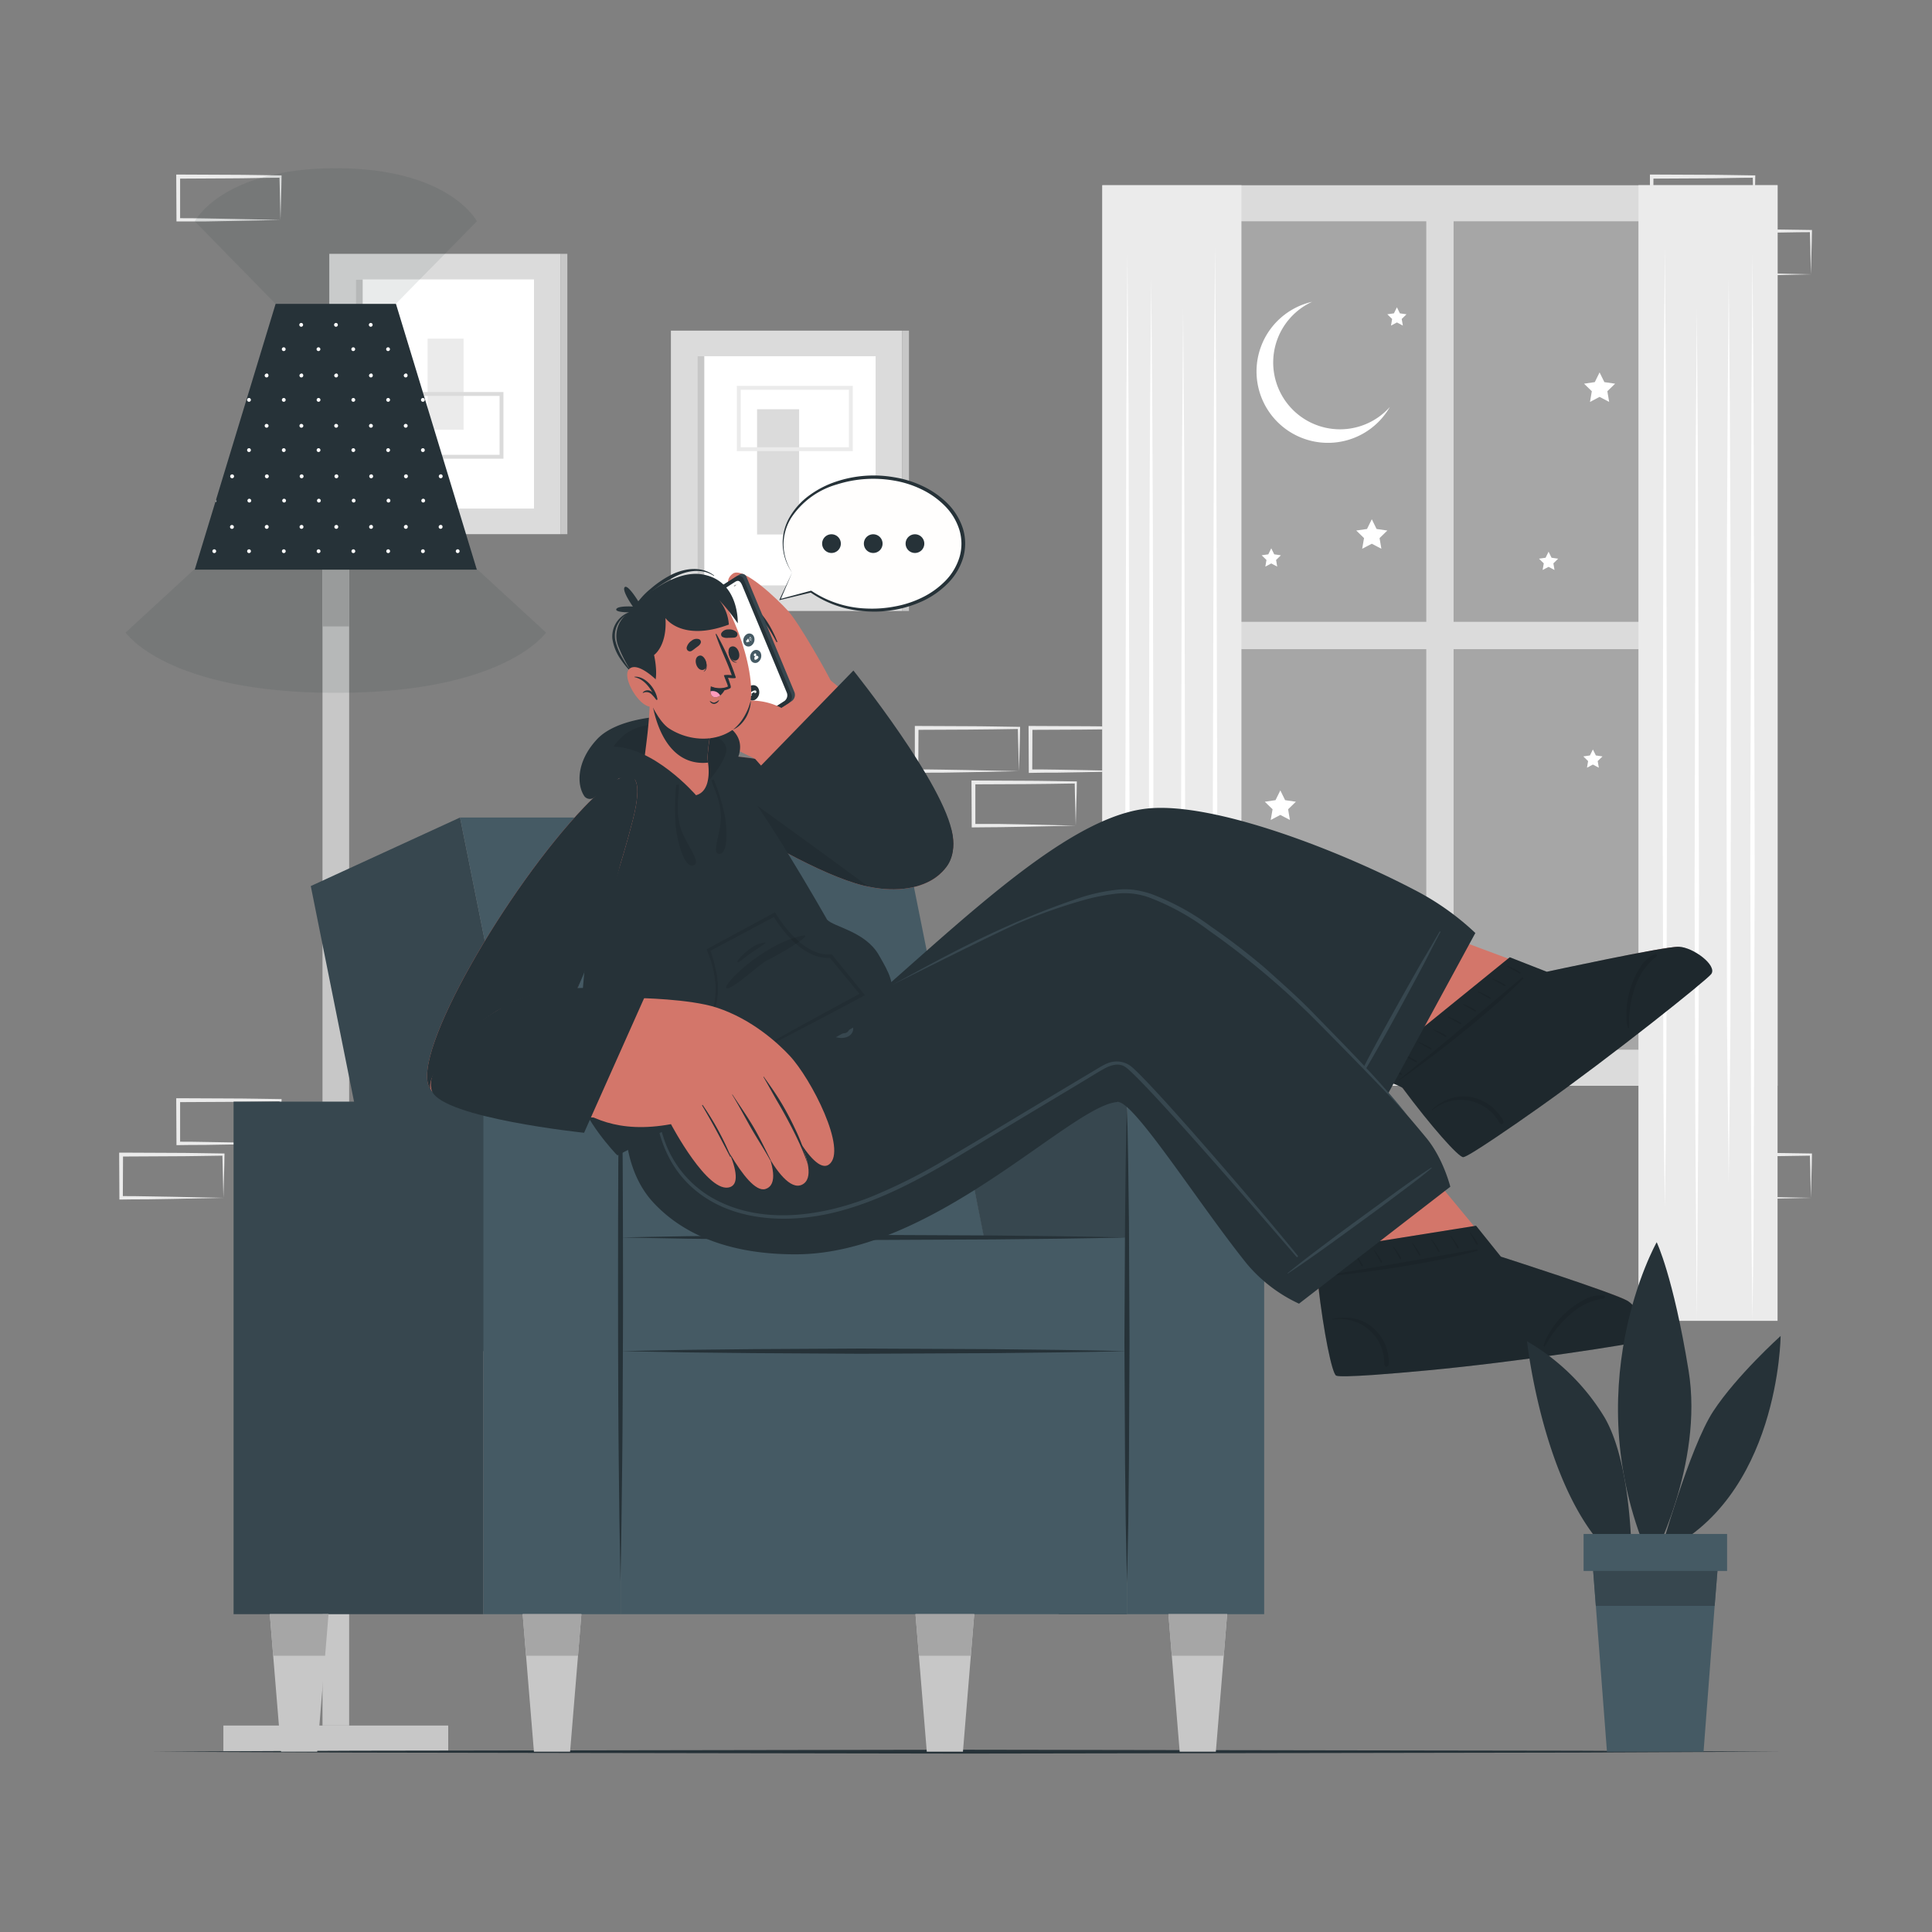 <svg xmlns="http://www.w3.org/2000/svg" viewBox="0 0 500 500"><rect x="0" y="0" width="500" height="500" fill="#808080" stroke="none"/><g id="freepik--background-complete--inject-184"><path d="M72.59,295.92l-13.12.28-6.66.11c-2.23,0-4.47,0-6.7.05h-.44v-.45l-.06-11.19v-.5h.5l13.24.06c4.42,0,8.83.11,13.24.16h.28v.27c0,1.9-.09,3.78-.13,5.65Zm0,0-.14-5.66c0-1.86-.11-3.7-.13-5.53l.27.27c-4.41.05-8.82.16-13.24.16l-13.24.07.5-.5,0,11.19-.45-.45c2.18,0,4.36,0,6.55.06l6.58.11Z" style="fill:#ebebeb"></path><path d="M57.82,310l-13.12.28-6.66.11c-2.23,0-4.47,0-6.7.05H30.9V310l-.06-11.19v-.51h.5l13.24.06c4.41,0,8.83.11,13.24.16h.28v.27c0,1.9-.08,3.78-.13,5.65Zm0,0-.14-5.66c0-1.86-.11-3.7-.13-5.53l.27.27c-4.41.05-8.83.16-13.24.16l-13.24.07.5-.5L31.79,310l-.45-.45c2.18,0,4.36,0,6.55.06l6.58.11Z" style="fill:#ebebeb"></path><path d="M293.17,199.57l-13.12.28-6.66.11c-2.23,0-4.47,0-6.7.06h-.44v-.45l-.06-11.19v-.5h.5l13.24.06c4.42,0,8.83.12,13.24.17h.28v.27c0,1.9-.09,3.79-.14,5.66Zm0,0-.14-5.65c0-1.87-.11-3.71-.13-5.54l.27.27c-4.41.06-8.82.16-13.24.17l-13.24.06.5-.5-.05,11.19-.45-.44c2.18,0,4.36,0,6.55.05l6.58.11Z" style="fill:#ebebeb"></path><path d="M278.4,213.68l-13.12.28-6.66.11c-2.23.05-4.47,0-6.7.06h-.44v-.45l-.06-11.19V202h.5l13.24.06c4.41,0,8.83.12,13.24.17h.28v.27c0,1.9-.08,3.79-.13,5.65Zm0,0-.14-5.65c-.05-1.87-.11-3.71-.13-5.54l.27.27c-4.41.06-8.83.16-13.24.17l-13.24.06.5-.5,0,11.19-.45-.44c2.18,0,4.36,0,6.55,0l6.58.11Z" style="fill:#ebebeb"></path><path d="M263.69,199.57l-13.13.28-6.66.11c-2.22,0-4.46,0-6.69.06h-.45v-.45l0-11.19v-.5h.5l13.24.06c4.41,0,8.82.12,13.24.17H264v.27c0,1.9-.09,3.79-.13,5.66Zm0,0-.14-5.65c-.05-1.87-.12-3.71-.14-5.54l.28.27c-4.42.06-8.83.16-13.24.17l-13.24.06.5-.5-.06,11.19-.44-.44c2.18,0,4.35,0,6.54.05l6.58.11Z" style="fill:#ebebeb"></path><path d="M468.66,310l-13.13.28-6.66.11c-2.22,0-4.46,0-6.69.05h-.45V310l-.05-11.19v-.51h.5l13.24.06c4.41,0,8.83.11,13.24.16h.27v.27c0,1.9-.08,3.78-.13,5.65Zm0,0-.14-5.66c0-1.86-.12-3.7-.13-5.53l.27.27c-4.41.05-8.83.16-13.24.16l-13.24.07.5-.5L442.62,310l-.44-.45c2.18,0,4.36,0,6.54.06l6.58.11Z" style="fill:#ebebeb"></path><path d="M453.89,56.92l-13.13.27-6.66.12c-2.22,0-4.46,0-6.69,0H427v-.44l0-11.19v-.51h.51l13.24.06c4.41,0,8.82.11,13.24.16h.27v.27c0,1.89-.09,3.78-.13,5.65Zm0,0-.14-5.66c-.05-1.86-.12-3.7-.14-5.53l.28.27c-4.42,0-8.83.16-13.24.16l-13.24.07.5-.5-.06,11.19-.44-.45c2.18,0,4.35,0,6.54.05l6.58.12Z" style="fill:#ebebeb"></path><path d="M468.66,71l-13.13.27-6.66.12c-2.22,0-4.46,0-6.69,0h-.45V71l-.05-11.19v-.51h.5l13.24.06c4.41,0,8.83.11,13.24.16h.27v.27c0,1.89-.08,3.78-.13,5.65Zm0,0-.14-5.66c0-1.86-.12-3.7-.13-5.53l.27.27c-4.41,0-8.83.16-13.24.16l-13.24.06.5-.49L442.62,71l-.44-.45c2.18,0,4.36,0,6.54,0l6.58.12Z" style="fill:#ebebeb"></path><path d="M72.59,56.92l-13.12.27-6.66.12c-2.23,0-4.47,0-6.7,0h-.44v-.44l-.06-11.19v-.51h.5l13.24.06c4.42,0,8.83.11,13.24.16h.28v.27c0,1.89-.09,3.78-.13,5.65Zm0,0-.14-5.66c0-1.86-.11-3.7-.13-5.53l.27.27c-4.41,0-8.82.16-13.24.16l-13.24.07.5-.5,0,11.19-.45-.45c2.18,0,4.36,0,6.55.05l6.58.12Z" style="fill:#ebebeb"></path><rect x="173.63" y="85.57" width="59.81" height="72.55" style="fill:#dbdbdb"></rect><rect x="180.47" y="92.19" width="46.14" height="59.31" style="fill:#fff"></rect><rect x="180.47" y="92.19" width="1.8" height="59.31" style="fill:#c7c7c7"></rect><rect x="233.44" y="85.57" width="1.8" height="72.55" style="fill:#c7c7c7"></rect><rect x="195.93" y="105.91" width="10.88" height="32.41" style="fill:#dbdbdb"></rect><path d="M220.7,116.75h-30V99.87h30Zm-29-1h28V100.87h-28Z" style="fill:#ebebeb"></path><rect x="85.22" y="65.69" width="59.81" height="72.55" style="fill:#dbdbdb"></rect><rect x="92.06" y="72.31" width="46.14" height="59.31" style="fill:#fff"></rect><rect x="92.06" y="72.31" width="1.8" height="59.31" style="fill:#c7c7c7"></rect><rect x="145.03" y="65.69" width="1.8" height="72.55" style="fill:#c7c7c7"></rect><rect x="110.66" y="87.64" width="9.32" height="23.57" style="fill:#ebebeb"></rect><path d="M130.29,118.71h-26V101.46h26Zm-25-1h24V102.46h-24Z" style="fill:#dbdbdb"></path><rect x="285.28" y="47.94" width="174.76" height="233.06" style="fill:#dbdbdb"></rect><rect x="293.56" y="57.27" width="75.56" height="103.66" style="fill:#a6a6a6"></rect><rect x="376.19" y="57.27" width="75.56" height="103.66" style="fill:#a6a6a6"></rect><rect x="293.56" y="168" width="75.56" height="103.66" style="fill:#a6a6a6"></rect><rect x="376.19" y="168" width="75.56" height="103.66" style="fill:#a6a6a6"></rect><polygon points="413.97 96.38 415.21 98.89 417.99 99.3 415.98 101.25 416.45 104.02 413.97 102.71 411.49 104.02 411.96 101.25 409.95 99.3 412.73 98.89 413.97 96.38" style="fill:#fff"></polygon><polygon points="355.02 134.38 356.26 136.9 359.04 137.3 357.03 139.26 357.5 142.02 355.02 140.72 352.53 142.02 353.01 139.26 351 137.3 353.78 136.9 355.02 134.38" style="fill:#fff"></polygon><polygon points="331.35 204.56 332.59 207.08 335.37 207.49 333.36 209.44 333.83 212.21 331.35 210.9 328.86 212.21 329.34 209.44 327.33 207.49 330.1 207.08 331.35 204.56" style="fill:#fff"></polygon><polygon points="400.77 142.78 401.54 144.34 403.25 144.59 402.01 145.8 402.31 147.51 400.77 146.7 399.23 147.51 399.53 145.8 398.29 144.59 400 144.34 400.77 142.78" style="fill:#fff"></polygon><polygon points="329 141.9 329.77 143.46 331.49 143.71 330.25 144.92 330.54 146.63 329 145.82 327.47 146.63 327.76 144.92 326.52 143.71 328.24 143.46 329 141.9" style="fill:#fff"></polygon><polygon points="388.26 258.68 389.03 260.24 390.75 260.49 389.51 261.7 389.8 263.4 388.26 262.6 386.73 263.4 387.02 261.7 385.78 260.49 387.5 260.24 388.26 258.68" style="fill:#fff"></polygon><polygon points="412.24 193.96 413.01 195.51 414.73 195.76 413.48 196.97 413.78 198.68 412.24 197.87 410.71 198.68 411 196.97 409.76 195.76 411.47 195.51 412.24 193.96" style="fill:#fff"></polygon><polygon points="361.52 79.53 362.29 81.09 364 81.34 362.76 82.55 363.06 84.26 361.52 83.45 359.99 84.26 360.28 82.55 359.04 81.34 360.75 81.09 361.52 79.53" style="fill:#fff"></polygon><path d="M359.7,105.32a18.48,18.48,0,1,1-20.14-27.21,17.29,17.29,0,1,0,20.14,27.21Z" style="fill:#fff"></path><rect x="285.28" y="47.94" width="36" height="293.9" style="fill:#ebebeb"></rect><polygon points="314.45 63.79 314.73 99.84 314.83 135.89 315.02 207.99 314.83 280.09 314.74 292.43 314.45 312.67 314.18 292.43 314.07 280.09 313.88 207.99 314.08 135.89 314.18 99.84 314.45 63.79" style="fill:#fff"></polygon><polygon points="297.93 72.15 298.2 104.34 298.36 136.53 298.5 200.91 298.36 265.29 298.2 281.67 297.93 305.95 297.64 281.67 297.49 265.29 297.35 200.91 297.49 136.53 297.65 104.34 297.93 72.15" style="fill:#fff"></polygon><polygon points="306.19 79.75 306.47 117.44 306.57 155.13 306.76 230.52 306.57 290.09 306.47 304.07 306.19 341.76 305.91 304.07 305.81 290.09 305.62 230.52 305.81 155.13 305.91 117.44 306.19 79.75" style="fill:#fff"></polygon><polygon points="291.78 65.69 292.06 105.14 292.16 144.59 292.35 223.49 292.16 286.58 292.06 318.12 291.78 341.76 291.5 318.12 291.4 286.58 291.21 223.49 291.4 144.59 291.5 105.14 291.78 65.69" style="fill:#fff"></polygon><rect x="424.04" y="47.94" width="36" height="293.9" transform="translate(884.07 389.77) rotate(180)" style="fill:#ebebeb"></rect><polygon points="430.86 63.79 431.14 99.84 431.24 135.89 431.43 207.99 431.24 280.09 431.14 292.43 430.86 312.67 430.58 292.43 430.48 280.09 430.29 207.99 430.48 135.89 430.58 99.84 430.86 63.79" style="fill:#fff"></polygon><polygon points="447.39 72.15 447.67 104.34 447.83 136.53 447.96 200.91 447.83 265.29 447.67 281.67 447.39 305.95 447.11 281.67 446.95 265.29 446.82 200.91 446.95 136.53 447.12 104.34 447.39 72.15" style="fill:#fff"></polygon><polygon points="439.13 79.75 439.4 117.44 439.51 155.13 439.7 230.52 439.51 290.09 439.41 304.07 439.13 341.76 438.85 304.07 438.75 290.09 438.56 230.52 438.75 155.13 438.85 117.44 439.13 79.75" style="fill:#fff"></polygon><polygon points="453.54 65.69 453.82 105.14 453.92 144.59 454.11 223.49 453.92 286.58 453.82 318.12 453.54 341.76 453.26 318.12 453.16 286.58 452.97 223.49 453.16 144.59 453.26 105.14 453.54 65.69" style="fill:#fff"></polygon></g><g id="freepik--Lamp--inject-184"><rect x="57.81" y="446.57" width="58.19" height="6.61" style="fill:#c7c7c7"></rect><rect x="83.46" y="127.19" width="6.9" height="319.38" style="fill:#c7c7c7"></rect><rect x="83.46" y="127.19" width="6.9" height="34.93" style="fill:#a6a6a6"></rect><polygon points="123.4 147.42 50.4 147.42 55.71 129.99 55.9 129.37 71.33 78.64 102.47 78.64 117.92 129.38 117.92 129.39 118.09 129.97 123.4 147.42" style="fill:#263238"></polygon><path d="M73.92,90.37a.49.49,0,1,1-.49-.49A.49.49,0,0,1,73.92,90.37Zm8.5-.49a.49.49,0,1,0,.49.49A.49.49,0,0,0,82.42,89.88Zm9,0a.49.49,0,1,0,.49.49A.49.49,0,0,0,91.41,89.88Zm9,0a.49.49,0,1,0,.5.49A.49.49,0,0,0,100.39,89.88Zm-22.47-6.3a.49.49,0,1,0,.49.49A.49.49,0,0,0,77.92,83.58Zm9,0a.49.49,0,1,0,.49.49A.49.49,0,0,0,86.91,83.58Zm9,0a.49.49,0,1,0,.49.49A.49.49,0,0,0,95.9,83.58ZM64.44,103a.49.49,0,1,0,.49.49A.49.49,0,0,0,64.44,103Zm9,0a.49.49,0,1,0,.49.49A.49.49,0,0,0,73.43,103Zm9,0a.49.49,0,1,0,.49.49A.49.49,0,0,0,82.42,103Zm9,0a.49.49,0,1,0,.49.49A.49.49,0,0,0,91.41,103Zm9,0a.49.49,0,1,0,.5.49A.49.49,0,0,0,100.39,103Zm9,0a.49.49,0,1,0,.49.49A.49.49,0,0,0,109.38,103Zm-40.45-6.3a.49.49,0,1,0,.49.49A.49.49,0,0,0,68.93,96.65Zm9,0a.49.49,0,1,0,.49.49A.49.49,0,0,0,77.92,96.65Zm9,0a.49.49,0,1,0,.49.49A.49.49,0,0,0,86.91,96.65Zm9,0a.49.49,0,1,0,.49.49A.49.49,0,0,0,95.9,96.65Zm9,0a.49.49,0,1,0,.49.49A.49.49,0,0,0,104.89,96.65ZM64.44,116a.49.49,0,1,0,.49.49A.49.49,0,0,0,64.44,116Zm9,0a.49.49,0,1,0,.49.49A.49.49,0,0,0,73.43,116Zm9,0a.49.49,0,1,0,.49.49A.49.49,0,0,0,82.42,116Zm9,0a.49.49,0,1,0,.49.49A.49.49,0,0,0,91.41,116Zm9,0a.49.49,0,1,0,.5.49A.49.49,0,0,0,100.39,116Zm9,0a.49.49,0,1,0,.49.49A.49.49,0,0,0,109.38,116Zm-40.45-6.3a.49.49,0,0,0-.49.49.49.49,0,1,0,1,0A.49.49,0,0,0,68.93,109.72Zm9,0a.49.49,0,0,0-.49.49.49.49,0,1,0,1,0A.49.49,0,0,0,77.92,109.72Zm9,0a.49.49,0,0,0-.49.49.49.49,0,0,0,1,0A.49.49,0,0,0,86.91,109.72Zm9,0a.49.49,0,0,0-.49.49.49.49,0,1,0,1,0A.49.49,0,0,0,95.9,109.72Zm9,0a.49.49,0,0,0-.49.49.49.49,0,0,0,1,0A.49.49,0,0,0,104.89,109.72Zm-49,19.65-.19.62a.47.47,0,0,0,.23-.42A.51.51,0,0,0,55.9,129.37Zm8.54-.28a.49.49,0,1,0,.49.49A.49.49,0,0,0,64.44,129.09Zm9,0a.49.49,0,1,0,.49.49A.49.49,0,0,0,73.43,129.09Zm9,0a.49.49,0,1,0,.49.49A.49.49,0,0,0,82.42,129.09Zm9,0a.49.49,0,1,0,.49.49A.49.49,0,0,0,91.41,129.09Zm9,0a.49.49,0,1,0,.5.49A.49.49,0,0,0,100.39,129.09Zm9,0a.49.49,0,1,0,.49.49A.49.49,0,0,0,109.38,129.09Zm8.54.3a.57.57,0,0,0,0,.18.45.45,0,0,0,.2.4Zm-58-6.6a.5.5,0,1,0,.5.5A.49.49,0,0,0,59.94,122.79Zm9,0a.5.5,0,1,0,.49.5A.49.49,0,0,0,68.93,122.79Zm9,0a.5.5,0,1,0,.49.5A.49.49,0,0,0,77.92,122.79Zm9,0a.5.5,0,1,0,.49.5A.49.49,0,0,0,86.91,122.79Zm9,0a.5.5,0,1,0,.49.5A.49.49,0,0,0,95.9,122.79Zm9,0a.5.5,0,1,0,.49.5A.49.49,0,0,0,104.89,122.79Zm9,0a.5.5,0,1,0,.49.5A.49.49,0,0,0,113.88,122.79ZM55.45,142.16a.49.49,0,1,0,.49.49A.49.49,0,0,0,55.45,142.16Zm9,0a.49.49,0,1,0,.49.49A.49.49,0,0,0,64.44,142.16Zm9,0a.49.49,0,1,0,.49.49A.49.49,0,0,0,73.43,142.16Zm9,0a.49.49,0,1,0,.49.49A.49.49,0,0,0,82.42,142.16Zm9,0a.49.49,0,1,0,.49.49A.49.49,0,0,0,91.41,142.16Zm9,0a.49.49,0,1,0,.5.49A.49.49,0,0,0,100.39,142.16Zm9,0a.49.49,0,1,0,.49.49A.49.49,0,0,0,109.38,142.16Zm9,0a.49.49,0,1,0,.49.49A.49.49,0,0,0,118.37,142.16Zm-58.43-6.29a.48.48,0,0,0-.49.49.5.5,0,1,0,.49-.49Zm9,0a.48.48,0,0,0-.49.49.49.49,0,0,0,1,0A.48.48,0,0,0,68.93,135.87Zm9,0a.48.48,0,0,0-.49.49.49.49,0,1,0,1,0A.48.48,0,0,0,77.92,135.87Zm9,0a.48.48,0,0,0-.49.49.49.49,0,0,0,1,0A.48.48,0,0,0,86.91,135.87Zm9,0a.48.48,0,0,0-.49.49.49.49,0,0,0,1,0A.48.48,0,0,0,95.9,135.87Zm9,0a.48.48,0,0,0-.49.49.49.49,0,0,0,1,0A.48.48,0,0,0,104.89,135.87Zm9,0a.48.48,0,0,0-.49.49.49.49,0,0,0,1,0A.48.48,0,0,0,113.88,135.87Z" style="fill:#fff"></path><path d="M123.42,57.27l-21,21.38H71.33L50.4,57.27s7.05-13.74,36.51-13.74S123.42,57.27,123.42,57.27Z" style="fill:#263238;opacity:0.1"></path><path d="M32.51,163.7,50.4,147.23h73l17.91,16.47s-10.5,15.61-54.4,15.61S32.51,163.7,32.51,163.7Z" style="fill:#263238;opacity:0.1"></path></g><g id="freepik--Floor--inject-184"><polygon points="39.2 453.33 91.9 453.08 144.6 453 250 452.83 355.4 453 408.1 453.08 460.81 453.33 408.1 453.57 355.4 453.66 250 453.83 144.6 453.66 91.9 453.57 39.2 453.33" style="fill:#263238"></polygon></g><g id="freepik--Character--inject-184"><polygon points="146.76 349.68 104.58 349.68 80.43 229.31 119.06 211.57 146.76 349.68" style="fill:#37474f"></polygon><polygon points="260.62 349.68 146.76 349.68 119.06 211.57 232.92 211.57 260.62 349.68" style="fill:#455a64"></polygon><rect x="60.45" y="285.1" width="64.65" height="132.65" style="fill:#37474f"></rect><polygon points="291.65 417.75 273.99 417.75 247.67 285.1 291.65 285.1 291.65 417.75" style="fill:#37474f"></polygon><rect x="125.1" y="285.1" width="35.52" height="132.65" style="fill:#455a64"></rect><rect x="291.65" y="285.1" width="35.52" height="132.65" style="fill:#455a64"></rect><rect x="160.62" y="349.68" width="131.03" height="68.07" style="fill:#455a64"></rect><rect x="160.62" y="320.25" width="131.03" height="29.7" style="fill:#455a64"></rect><path d="M133.81,285.1l13.4-.24,13.41-.17H161v.41l.15,15.52.06,15.53c0,10.35.07,20.7,0,31s-.05,20.7-.18,31.05-.23,20.7-.45,31.05q-.33-15.53-.45-31.05c-.12-10.35-.14-20.7-.17-31.05s0-20.69,0-31l.06-15.53.15-15.52.4.41-13.41-.17Z" style="fill:#263238"></path><path d="M291.65,285.1c.28,10.39.41,20.77.52,31.16l.15,31.16-.15,31.17L292,394.17l-.33,15.58-.33-15.58-.18-15.58L291,347.42l.16-31.16C291.25,305.87,291.38,295.49,291.65,285.1Z" style="fill:#263238"></path><path d="M291.65,349.68c-11.49.27-23,.4-34.47.51l-34.48.16-27.6-.16L177.86,350l-17.24-.33,17.24-.33,17.24-.19,27.6-.15,34.48.16C268.67,349.27,280.16,349.4,291.65,349.68Z" style="fill:#263238"></path><path d="M291.65,320.25c-11.49.28-23,.41-34.47.51l-34.48.16-27.6-.15-17.24-.19-17.24-.33,17.24-.33,17.24-.18,27.6-.16,34.48.16C268.67,319.84,280.16,320,291.65,320.25Z" style="fill:#263238"></path><polygon points="85.02 417.75 84.14 428.5 82.1 453.33 72.74 453.33 70.7 428.5 69.83 417.75 85.02 417.75" style="fill:#c7c7c7"></polygon><polygon points="69.83 417.75 85.02 417.75 84.14 428.5 70.7 428.5 69.83 417.75" style="fill:#a6a6a6"></polygon><polygon points="150.46 417.75 149.59 428.5 147.54 453.33 138.18 453.33 136.14 428.5 135.27 417.75 150.46 417.75" style="fill:#c7c7c7"></polygon><polygon points="135.27 417.75 150.46 417.75 149.59 428.5 136.14 428.5 135.27 417.75" style="fill:#a6a6a6"></polygon><polygon points="252.13 417.75 251.25 428.5 249.21 453.33 239.85 453.33 237.81 428.5 236.93 417.75 252.13 417.75" style="fill:#c7c7c7"></polygon><polygon points="236.93 417.75 252.13 417.75 251.25 428.5 237.81 428.5 236.93 417.75" style="fill:#a6a6a6"></polygon><polygon points="317.58 417.75 316.71 428.5 314.66 453.33 305.3 453.33 303.26 428.5 302.39 417.75 317.58 417.75" style="fill:#c7c7c7"></polygon><polygon points="317.58 417.75 316.71 428.5 303.26 428.5 302.39 417.75 317.58 417.75" style="fill:#a6a6a6"></polygon><path d="M442.38,252c-1.55,2.24-60.69,46.42-64,46.67-1.26.12-8.2-8.12-16.29-18.32,0,0-52.56-16.69-52.56-16.69l40.64-30.54,50,18.64s30.2-6.79,33.88-6.68S443.93,249.77,442.38,252Z" style="fill:#d3766a"></path><path d="M442.88,252.06c-1,1.45-25.63,21.15-44.35,34.41-4.33,3.06-8.32,5.83-11.57,8-4.48,3-7.57,4.93-8.26,5-1.21.08-8.43-8.1-15.7-17.89-.38-.51-6.38-2.7-9.38-3.75l37.11-30.09,9.58,3.75s30.48-6.6,34.18-6.47S444.44,249.82,442.88,252.06Z" style="fill:#263238"></path><g style="opacity:0.2"><path d="M442.88,252.06c-1,1.45-25.63,21.15-44.35,34.41-4.33,3.06-8.32,5.83-11.57,8-4.48,3-7.57,4.93-8.26,5-1.21.08-8.43-8.1-15.7-17.89-.38-.51-6.38-2.7-9.38-3.75l37.11-30.09,9.58,3.75s30.48-6.6,34.18-6.47S444.44,249.82,442.88,252.06Z"></path></g><g style="opacity:0.1"><path d="M387.91,288.34a12,12,0,0,0-7-4.37,11.16,11.16,0,0,0-5.56.32,13.23,13.23,0,0,0-4.76,2.88c-.08.07,0,.19.11.12A11.48,11.48,0,0,1,380.87,285a11.27,11.27,0,0,1,4.51,2.31,12.21,12.21,0,0,1,1.72,1.8,10.36,10.36,0,0,1,.7,1c.22.36.33.68.76.81a.41.41,0,0,0,.49-.28C389.31,290,388.32,288.88,387.91,288.34Z"></path><path d="M428.28,246.91a8.55,8.55,0,0,0-3.82,3.47,22.45,22.45,0,0,0-2.37,5,21.91,21.91,0,0,0-1.09,5.3,21.31,21.31,0,0,0-.05,2.65,8.8,8.8,0,0,0,.35,2.66.16.16,0,0,0,.3,0,23.37,23.37,0,0,0,0-2.37,23.11,23.11,0,0,1,.23-2.64,27.05,27.05,0,0,1,1.15-5,16.7,16.7,0,0,1,5.58-8.35A.36.36,0,0,0,428.28,246.91Z"></path><path d="M393.88,253c-8.23,6.89-16.42,13.84-24.72,20.64-2.36,1.93-4.69,3.89-7.08,5.78-.08.06,0,.17.11.11a300.23,300.23,0,0,0,25.33-19.93c2.27-2,4.48-4.15,6.66-6.28C394.39,253.1,394.1,252.79,393.88,253Z"></path><path d="M362.8,277.94a.54.54,0,0,0-.14-.16l-.21-.12-.39-.23c-.28-.15-.56-.3-.85-.44-.56-.27-1.13-.51-1.71-.74a.08.08,0,0,0-.06.14c.54.28,1.08.59,1.61.9l.78.45.41.25a.91.91,0,0,0,.42.17A.15.15,0,0,0,362.8,277.94Z"></path><path d="M366.63,274.66a.43.43,0,0,0-.14-.16l-.2-.12-.39-.23c-.28-.15-.56-.3-.85-.44-.56-.27-1.13-.51-1.71-.74-.08,0-.14.1-.07.14q.83.43,1.62.9c.25.16.52.31.78.46l.41.24a1.07,1.07,0,0,0,.41.18A.15.15,0,0,0,366.63,274.66Z"></path><path d="M370.47,271.39a.58.58,0,0,0-.14-.17l-.2-.12-.4-.22q-.41-.24-.84-.45c-.56-.26-1.14-.51-1.71-.74-.08,0-.15.1-.07.14.55.29,1.08.59,1.61.91l.78.45.41.24a1.12,1.12,0,0,0,.42.18C370.44,271.62,370.54,271.48,370.47,271.39Z"></path><path d="M374.31,268.11a.54.54,0,0,0-.14-.16l-.21-.13-.39-.22c-.28-.16-.56-.31-.85-.45-.56-.26-1.13-.5-1.71-.73-.08,0-.14.09-.06.13.55.29,1.08.6,1.61.91l.78.45.41.24a.93.93,0,0,0,.42.18A.15.15,0,0,0,374.31,268.11Z"></path><path d="M378.15,264.83a.54.54,0,0,0-.14-.16l-.21-.12-.39-.23c-.28-.16-.56-.31-.85-.44-.56-.27-1.13-.51-1.71-.74a.08.08,0,0,0-.06.14c.54.28,1.08.59,1.61.9l.78.45.41.25a.91.91,0,0,0,.42.17A.15.15,0,0,0,378.15,264.83Z"></path><path d="M382,261.55a.43.43,0,0,0-.14-.16l-.2-.12-.39-.23c-.28-.15-.56-.3-.85-.44-.56-.27-1.13-.51-1.71-.74-.08,0-.15.1-.07.14.55.28,1.09.59,1.62.9.25.16.52.3.78.46l.41.24a.92.92,0,0,0,.41.17A.15.15,0,0,0,382,261.55Z"></path><path d="M385.82,258.28a.58.58,0,0,0-.14-.17l-.2-.12-.4-.22q-.4-.24-.84-.45c-.56-.27-1.14-.51-1.71-.74-.08,0-.15.1-.07.14.55.29,1.08.59,1.61.91l.78.45.41.24a1.12,1.12,0,0,0,.42.18A.15.15,0,0,0,385.82,258.28Z"></path><path d="M389.66,255a.75.75,0,0,0-.14-.17l-.21-.12-.39-.22c-.28-.16-.56-.31-.85-.45-.56-.26-1.13-.5-1.71-.73-.08,0-.14.09-.06.13.54.29,1.08.59,1.61.91l.78.45.41.24a.93.93,0,0,0,.42.18A.16.16,0,0,0,389.66,255Z"></path><path d="M393.5,251.72a.73.73,0,0,0-.14-.16,2.25,2.25,0,0,0-.21-.12l-.39-.23c-.28-.16-.56-.31-.85-.44-.56-.27-1.13-.51-1.71-.74a.08.08,0,0,0-.06.14c.54.28,1.08.59,1.61.9l.78.45.41.24a.94.94,0,0,0,.41.18A.15.15,0,0,0,393.5,251.72Z"></path></g><path d="M381.82,241.46l-4.14,7.62-20.65,38a52.33,52.33,0,0,1-17.59-4.2c-14.16-6.19-32.19-17.6-40.29-21.65-.43-.21-37.59,41-68.55,54.36-23.74,10.22-42.71,4.67-57.63-16.25L209.84,272C240.36,247.34,273,211.68,297,209.24c17.15-1.74,49.39,10.79,68.79,20.92A68.84,68.84,0,0,1,381.82,241.46Z" style="fill:#263238"></path><path d="M372.55,241.12c-4.31,7.46-3.17,5.26-7.41,12.78-2.07,3.67-12.53,22.13-13.9,25.88a.09.09,0,0,0,.15.08c2.45-3.16,12.51-21.83,14.51-25.54,4.1-7.59,2.85-5.46,6.86-13.09A.12.12,0,1,0,372.55,241.12Z" style="fill:#37474f"></path><path d="M424.65,346.72c-2.46,1.17-75.76,9.9-78.76,8.45-1.15-.53-3-11.13-5-24,0,0-37.19-40.71-37.19-40.71l50.46-6.15,34,41.1s29.56,9.2,32.69,11.14S427.11,345.56,424.65,346.72Z" style="fill:#d3766a"></path><path d="M425.06,347c-1.61.74-32.77,5.52-55.61,7.65-5.28.5-10.12.9-14,1.18-5.39.36-9,.48-9.65.18-1.08-.54-3.25-11.23-4.65-23.34-.08-.64-4.18-5.53-6.26-7.93L382,317.22l6.42,8s29.71,9.51,32.85,11.47S427.53,345.86,425.06,347Z" style="fill:#263238"></path><g style="opacity:0.2"><path d="M425.06,347c-1.61.74-32.77,5.52-55.61,7.65-5.28.5-10.12.9-14,1.18-5.39.36-9,.48-9.65.18-1.08-.54-3.25-11.23-4.65-23.34-.08-.64-4.18-5.53-6.26-7.93L382,317.22l6.42,8s29.71,9.51,32.85,11.47S427.53,345.86,425.06,347Z"></path></g><g style="opacity:0.1"><path d="M359.31,351a11.42,11.42,0,0,0-.7-2.7,11.93,11.93,0,0,0-3.14-4.56,11.16,11.16,0,0,0-5-2.51,13.36,13.36,0,0,0-5.56.12c-.1,0-.06.18,0,.16a11.47,11.47,0,0,1,9.89,3.11,11.33,11.33,0,0,1,2.76,4.25,12.75,12.75,0,0,1,.59,2.42,10.36,10.36,0,0,1,.1,1.25c0,.42-.06.75.25,1.08a.4.4,0,0,0,.56,0C359.71,353.11,359.4,351.66,359.31,351Z"></path><path d="M415,335.27a8.44,8.44,0,0,0-5,1.1,22,22,0,0,0-4.53,3.12,21.67,21.67,0,0,0-3.6,4.05,23.33,23.33,0,0,0-1.36,2.26,8.8,8.8,0,0,0-1,2.48.16.16,0,0,0,.28.13,22,22,0,0,0,1.22-2c.47-.75,1-1.47,1.52-2.17a28.38,28.38,0,0,1,3.5-3.77,16.66,16.66,0,0,1,9-4.44A.36.36,0,0,0,415,335.27Z"></path><path d="M382.16,323.33c-10.58,1.86-21.14,3.79-31.73,5.53-3,.5-6,1-9,1.47-.1,0-.06.16,0,.16a298.13,298.13,0,0,0,31.9-4.62c3-.63,5.95-1.36,8.91-2.11A.22.22,0,0,0,382.16,323.33Z"></path><path d="M342.76,329.44a.78.78,0,0,0,0-.22l-.12-.2-.23-.39q-.24-.42-.51-.81c-.35-.51-.73-1-1.11-1.5-.06-.07-.18,0-.13.09.33.52.64,1,.95,1.59.14.26.3.52.45.78l.23.42a1.07,1.07,0,0,0,.27.36A.16.16,0,0,0,342.76,329.44Z"></path><path d="M347.72,328.51a.78.78,0,0,0,0-.21l-.12-.21c-.07-.13-.15-.26-.23-.39s-.33-.54-.51-.8c-.35-.52-.73-1-1.11-1.5,0-.07-.17,0-.13.09.33.52.65,1.05.95,1.59l.45.78c.08.14.16.27.23.41a.84.84,0,0,0,.28.36A.15.15,0,0,0,347.72,328.51Z"></path><path d="M352.68,327.59a.78.78,0,0,0,0-.21l-.12-.21-.22-.39c-.17-.27-.34-.54-.52-.81-.35-.51-.72-1-1.11-1.49-.05-.07-.17,0-.13.09.34.52.65,1.05.95,1.58l.45.79c.08.13.16.27.23.41a.9.9,0,0,0,.28.36A.15.15,0,0,0,352.68,327.59Z"></path><path d="M357.64,326.67a.49.49,0,0,0,0-.21,2.25,2.25,0,0,0-.12-.21l-.22-.39c-.17-.28-.33-.55-.51-.81-.36-.51-.73-1-1.12-1.49-.05-.07-.17,0-.12.08.33.52.64,1.06.94,1.59l.45.78.24.42a1,1,0,0,0,.27.36A.15.15,0,0,0,357.64,326.67Z"></path><path d="M362.6,325.75a.41.41,0,0,0,0-.22c0-.07-.08-.13-.11-.2l-.23-.39q-.24-.42-.51-.81c-.36-.51-.73-1-1.12-1.5,0-.06-.17,0-.12.09.33.52.64,1,.94,1.59l.45.78.24.42a1.07,1.07,0,0,0,.27.36A.15.15,0,0,0,362.6,325.75Z"></path><path d="M367.56,324.82a.39.39,0,0,0,0-.21,2.12,2.12,0,0,0-.11-.21l-.23-.39c-.16-.27-.33-.54-.51-.8-.35-.52-.73-1-1.11-1.5-.06-.07-.18,0-.13.09.33.52.64,1.05.94,1.59l.45.78.24.41a.9.9,0,0,0,.27.36A.14.14,0,0,0,367.56,324.82Z"></path><path d="M372.53,323.9a.78.78,0,0,0,0-.21l-.12-.21-.23-.39q-.24-.4-.51-.81c-.35-.51-.73-1-1.11-1.49-.06-.07-.18,0-.13.09.33.52.64,1.05.95,1.59.14.26.3.52.45.78s.15.27.23.41a1,1,0,0,0,.27.36A.15.15,0,0,0,372.53,323.9Z"></path><path d="M377.49,323a.71.71,0,0,0,0-.21l-.12-.21c-.07-.13-.15-.26-.23-.39q-.24-.42-.51-.81c-.35-.51-.73-1-1.11-1.49-.06-.07-.17,0-.13.08.33.52.64,1.06.95,1.59l.45.78c.08.14.16.28.23.42a1.07,1.07,0,0,0,.27.36A.16.16,0,0,0,377.49,323Z"></path><path d="M382.45,322.06a.65.65,0,0,0,0-.21l-.12-.21-.22-.39c-.17-.28-.34-.55-.52-.81q-.53-.76-1.11-1.5c-.05-.06-.17,0-.13.09.34.52.65,1.05.95,1.59l.45.78c.08.14.16.28.23.42a1,1,0,0,0,.28.36A.15.15,0,0,0,382.45,322.06Z"></path></g><path d="M164.71,267.82s-9.3,28.86,4.5,43.53c9.93,10.57,24.43,13.39,37.32,13.26,35.62-.37,70.81-38.69,82.73-39.42,4.2-.25,20.92,26.32,33.38,41.83a39,39,0,0,0,13.54,10.37l39.16-30.26s-1.81-7.31-6.21-12.64c-17.4-21.08-53.61-60.74-75.89-63.68-19.09-2.51-72.73,30.78-73.84,30.16-1.8-1-9.74-6.19-9.74-6.19Z" style="fill:#263238"></path><path d="M370.38,302.21c-5.07,3.24-9.89,6.86-14.73,10.38s-9.63,7-14.39,10.64c-2.69,2-5.38,4.1-8,6.23-.07.05,0,.15.08.1,5-3.31,9.88-6.84,14.74-10.37s9.63-7,14.4-10.63c2.69-2,5.42-4.06,8-6.22A.08.08,0,1,0,370.38,302.21Z" style="fill:#37474f"></path><path d="M194.29,267.08c0-.17-.3-.09-.29.07a19.51,19.51,0,0,1-3.28,13c-2.95,4.21-7.67,6.87-11.92,9.59-.4.26,0,.9.42.72a39.37,39.37,0,0,0,7.56-4.2,19.31,19.31,0,0,0,5.44-5.55A17.08,17.08,0,0,0,194.29,267.08Z" style="fill:#37474f"></path><path d="M219.68,264c-1-.94-2-1.82-3-2.72-2.37-2.14-4.75-4.29-7.2-6.33-.24-.19-.59.18-.37.39,1.7,1.68,3.47,3.29,5.21,4.91l2.7,2.49a17.64,17.64,0,0,1,2.53,2.43,1.39,1.39,0,0,1-1,2.22,3.75,3.75,0,0,1-2.73-.6,34.16,34.16,0,0,1-5-4.1c-1-.84-2-1.69-3-2.52s-2.18-1.7-3.24-2.59c-.07-.05-.17.05-.11.12,1,1,1.86,2,2.82,3s1.93,2,2.91,3,1.89,1.81,2.86,2.68a10.15,10.15,0,0,0,2.79,1.88c1.67.69,4.37.52,4.92-1.59A2.82,2.82,0,0,0,219.68,264Z" style="fill:#37474f"></path><path d="M335.88,325c-9.82-12.17-36.65-43.39-42.94-48.85a6.09,6.09,0,0,0-4.65-1.4c-1.83.2-3.43,1.33-5,2.25l-5.52,3.3-11.34,6.79c-7.09,4.24-14.15,8.55-21.29,12.71a146.49,146.49,0,0,1-19.74,9.95c-13.1,5.18-29.09,7.48-41.77-.15a27.79,27.79,0,0,1-12-15.49c-2.11-6.44-2.44-13.33-2.31-20.06,0-1.62.09-3.25.18-4.88a.07.07,0,0,0-.13,0c-1,12.58-1,27.34,8.55,37,10.09,10.22,26.12,10.78,39.21,7.31,14.68-3.88,27.68-12.34,40.57-20.07l22.52-13.52c1.82-1.09,3.61-2.24,5.47-3.27s4-1.7,5.77-.32c6,4.6,42.79,47.49,44.1,49C335.75,325.44,336,325.21,335.88,325Z" style="fill:#37474f"></path><path d="M230.82,254.93C241.1,249.45,259,239,280.56,232a48.48,48.48,0,0,1,8.64-1.75,18.16,18.16,0,0,1,4.48.07,25.58,25.58,0,0,1,4.33,1.06,63.82,63.82,0,0,1,15.42,8.44,168.46,168.46,0,0,1,14.15,10.87c4.34,3.91,8.44,7.49,12.49,11.69,8.12,8.38,17,17.19,24.23,26.35-3.8-4.42-20.74-21.62-24.86-25.73a211.56,211.56,0,0,0-26.67-22.25,62.63,62.63,0,0,0-15.1-8.38,18.76,18.76,0,0,0-8.38-1.13,51.76,51.76,0,0,0-8.5,1.61,137,137,0,0,0-16.45,5.74C259,240.79,236.06,252.37,230.82,254.93Z" style="fill:#37474f"></path><path d="M182.56,195.09c14.3.6,60.05,7.64,63.57,19.33,3.39,11.22-7.63,18.52-22.79,14.73-10.85-2.71-28.57-12.93-40.29-20.82C173.54,201.92,169.34,194.54,182.56,195.09Z" style="fill:#d3766a"></path><path d="M182.56,195.09c14.3.6,60.05,7.64,63.57,19.33,3.39,11.22-7.63,18.52-22.79,14.73-10.85-2.71-28.57-12.93-40.29-20.82C173.54,201.92,169.34,194.54,182.56,195.09Z" style="fill:#263238"></path><path d="M224.77,229.48c-.47-.09-1-.2-1.43-.32-10.85-2.72-28.57-12.94-40.29-20.83-8.07-5.43-12.32-11.57-5.34-13C190.73,204.72,212.55,220.43,224.77,229.48Z" style="opacity:0.1"></path><path d="M233,226.84c9.33,3.67,15.22-7.65,12.67-13.62-6-14-20.4-28.9-31.16-37.5-3.46-2.77-22.46,17-19.27,20.47C199.07,200.39,214.7,219.64,233,226.84Z" style="fill:#d3766a"></path><path d="M215.54,177.25c-1.35-2.95-8.69-15.93-11.54-19.09s-11.71-11.64-14.35-9.7-.24,4.63-.24,4.63-4.31-3-6.79-.8,1.39,6.26,1.39,6.26-4.65-2.75-7-.39,2.26,5.8,2.26,5.8-4.14-2.71-5.22,0c-1.31,3.31,6.87,7.45,9.76,11.17.66.84,12.07,18.06,12.07,18.06Z" style="fill:#d3766a"></path><path d="M178.91,163.66c6,3.06,8.12,5.44,11.52,11.14a.11.11,0,0,0,.19-.09c-2.82-5.88-5-9.25-11.57-11.35C178.73,163.26,178.63,163.52,178.91,163.66Z" style="fill:#263238"></path><path d="M183.53,158.31c6,3.72,8.27,6.28,12.27,12,0,.09.2,0,.15-.09-3.46-5.93-5.74-9.23-12.19-12.17C183.47,157.91,183.25,158.14,183.53,158.31Z" style="fill:#263238"></path><path d="M189.6,153.38c5.52,4,8.17,6.72,11.34,12.76a.13.13,0,0,0,.23-.1c-2.64-6.48-5.91-9.87-11.43-12.81C189.37,153,189.26,153.13,189.6,153.38Z" style="fill:#263238"></path><path d="M193.23,149.38l12.37,29.75a2,2,0,0,1-.71,2.33l-13,8.3a1.3,1.3,0,0,1-1.94-.65l-12.36-29.76a2,2,0,0,1,.7-2.33l13-8.29A1.28,1.28,0,0,1,193.23,149.38Z" style="fill:#37474f"></path><path d="M190.51,149.23l-13,8.3a2,2,0,0,0-.69,2.33l12.36,29.75a1.29,1.29,0,0,0,1.93.65l13-8.29a2,2,0,0,0,.7-2.33l-12.36-29.76A1.3,1.3,0,0,0,190.51,149.23Zm13.1,30a1.83,1.83,0,0,1-.59,2.17l-11.63,7.42a1.18,1.18,0,0,1-1.76-.66l-11.52-27.71c-.66-1.6-.16-2,.49-2.43l2.33-1.48c.13-.09.31,0,.4.22l0,.09c.21.5.45.35.75.15l5.39-3.43c.3-.2.54-.35.33-.85l0-.09a.46.46,0,0,1,.09-.54l2.33-1.49c.65-.41,1.27-.54,1.87.92Z" style="fill:#263238"></path><path d="M185.29,154.21l-1.47.93a.08.08,0,0,1-.13,0h0a.14.14,0,0,1,.05-.16l1.47-.94a.09.09,0,0,1,.13.05h0A.15.15,0,0,1,185.29,154.21Z" style="fill:#fff"></path><line x1="188.9" y1="186.41" x2="188.85" y2="186.44" style="fill:none"></line><path d="M192.09,151.53l11.52,27.71a1.83,1.83,0,0,1-.59,2.17l-11.63,7.42a1.18,1.18,0,0,1-1.76-.66l-11.52-27.71c-.66-1.6-.16-2,.49-2.43l2.33-1.48c.13-.09.31,0,.4.22l0,.09c.21.5.45.35.75.15l5.39-3.43c.3-.2.54-.35.33-.85l0-.09a.46.46,0,0,1,.09-.54l2.33-1.49C190.87,150.2,191.49,150.07,192.09,151.53Z" style="fill:#fff"></path><g id="freepik--u5Zjqx--inject-184"><path d="M180.78,157.43v.06a.28.28,0,0,0-.25,0,.43.43,0,0,0-.18.24h-.05s0,0,0,0a.36.36,0,0,1,0-.09l.08-.09,0,0s0,0,0,0l0,0,.08,0h.17Z" style="fill:#a6a6a6"></path><path d="M180.43,157.8l-.05,0a.34.34,0,0,1,.11-.17.24.24,0,0,1,.25-.06v.06a.2.2,0,0,0-.18,0A.34.34,0,0,0,180.43,157.8Z" style="fill:#a6a6a6"></path><path d="M180.71,157.67l0,.06a.15.15,0,0,0-.09,0,.12.12,0,0,0-.06.08l0,0A.18.18,0,0,1,180.71,157.67Z" style="fill:#a6a6a6"></path><path d="M180.66,157.8a0,0,0,0,1,0,0s0,0,0,0a.06.06,0,0,1,0-.06A0,0,0,0,1,180.66,157.8Z" style="fill:#a6a6a6"></path></g><path d="M178.62,158.9a.14.14,0,0,1,0-.16.1.1,0,0,1,.14,0,.16.16,0,0,1-.05.17A.1.1,0,0,1,178.62,158.9Z" style="fill:#a6a6a6"></path><path d="M178.91,158.72a.16.16,0,0,1,.05-.17.1.1,0,0,1,.14,0,.14.14,0,0,1,0,.16A.1.1,0,0,1,178.91,158.72Z" style="fill:#a6a6a6"></path><path d="M179.2,158.53a.14.14,0,0,1,.05-.16.09.09,0,0,1,.14,0,.14.14,0,0,1,0,.16A.09.09,0,0,1,179.2,158.53Z" style="fill:#a6a6a6"></path><path d="M179.5,158.34a.12.12,0,0,1,.05-.16.09.09,0,0,1,.13,0,.14.14,0,0,1-.05.17A.09.09,0,0,1,179.5,158.34Z" style="fill:#a6a6a6"></path><path d="M179.79,158.16a.14.14,0,0,1,.05-.17.09.09,0,0,1,.13,0,.13.13,0,0,1-.05.16A.09.09,0,0,1,179.79,158.16Z" style="fill:#a6a6a6"></path><polygon points="190.56 151.1 189.84 151.55 189.99 151.9 190.71 151.44 190.56 151.1" style="fill:#a6a6a6"></polygon><polygon points="189.87 152.27 189.53 151.46 190.68 150.73 191.02 151.54 189.87 152.27" style="fill:#fff"></polygon><polygon points="190.39 151.26 189.91 151.57 190.01 151.83 190.5 151.52 190.39 151.26" style="fill:#a6a6a6"></polygon><polygon points="190.76 151.32 190.7 151.36 190.61 151.15 190.68 151.11 190.76 151.32" style="fill:#a6a6a6"></polygon><path d="M199.77,182.4l-5.85,3.73a.2.2,0,0,0-.07.23.14.14,0,0,0,.2.07l5.85-3.74a.2.2,0,0,0,.07-.23A.13.13,0,0,0,199.77,182.4Z" style="fill:#a6a6a6"></path><path d="M191.41,167.17a1.94,1.94,0,0,1-.71,2.3,1.28,1.28,0,0,1-1.92-.62,1.94,1.94,0,0,1,.71-2.3A1.27,1.27,0,0,1,191.41,167.17Z" style="fill:#455a64"></path><path d="M189.43,167.51a.19.19,0,0,0-.07.22.12.12,0,0,0,.18.06.19.19,0,0,0,.07-.22A.11.11,0,0,0,189.43,167.51Z" style="fill:#fff"></path><path d="M189.79,167.28a.19.19,0,0,0-.07.22.13.13,0,0,0,.19.06.19.19,0,0,0,.07-.22A.12.12,0,0,0,189.79,167.28Z" style="fill:#fff"></path><path d="M190.27,167.32a.19.19,0,0,0,.07-.22.12.12,0,0,0-.18-.06.19.19,0,0,0-.07.22A.11.11,0,0,0,190.27,167.32Z" style="fill:#fff"></path><path d="M189.59,167.9a.19.19,0,0,0-.07.22.12.12,0,0,0,.19.06.17.17,0,0,0,.06-.22A.12.12,0,0,0,189.59,167.9Z" style="fill:#fff"></path><path d="M190,167.67a.17.17,0,0,0-.06.22.11.11,0,0,0,.18.06.19.19,0,0,0,.07-.22A.13.13,0,0,0,190,167.67Z" style="fill:#fff"></path><path d="M190.32,167.44a.19.19,0,0,0-.07.22.13.13,0,0,0,.19.06.18.18,0,0,0,.06-.22A.11.11,0,0,0,190.32,167.44Z" style="fill:#fff"></path><path d="M189.75,168.3a.17.17,0,0,0-.06.22.12.12,0,0,0,.18.06.19.19,0,0,0,.07-.22A.12.12,0,0,0,189.75,168.3Z" style="fill:#fff"></path><path d="M190.12,168.06a.19.19,0,0,0-.07.22.11.11,0,0,0,.18.06.17.17,0,0,0,.07-.22A.12.12,0,0,0,190.12,168.06Z" style="fill:#fff"></path><path d="M190.48,167.83a.19.19,0,0,0-.07.22.12.12,0,0,0,.19.06.19.19,0,0,0,.07-.22A.13.13,0,0,0,190.48,167.83Z" style="fill:#fff"></path><path d="M190.28,168.46a.19.19,0,0,0-.07.22.13.13,0,0,0,.19.06.19.19,0,0,0,.07-.22A.12.12,0,0,0,190.28,168.46Z" style="fill:#fff"></path><path d="M196.9,169.05a2,2,0,0,1-.71,2.3,1.27,1.27,0,0,1-1.92-.62,1.94,1.94,0,0,1,.7-2.3A1.27,1.27,0,0,1,196.9,169.05Z" style="fill:#455a64"></path><path d="M195.69,169.29a.42.42,0,0,1-.15.49.27.27,0,0,1-.41-.13.4.4,0,0,1,.15-.49A.27.27,0,0,1,195.69,169.29Z" style="fill:#fff"></path><path d="M196.26,170l.05.13a1.29,1.29,0,0,1-.22.3,1,1,0,0,1-.76.33l-.05-.13a.74.74,0,0,1,.26-.86A.49.49,0,0,1,196.26,170Z" style="fill:#fff"></path><path d="M187.69,169.54a1.94,1.94,0,0,1-.71,2.3,1.27,1.27,0,0,1-1.92-.62,1.94,1.94,0,0,1,.71-2.3A1.28,1.28,0,0,1,187.69,169.54Z" style="fill:#455a64"></path><path d="M186.72,171.2a0,0,0,0,1-.05,0l-.16-.39s0,0,0,0,0,0,0,0l.16.39S186.73,171.19,186.72,171.2Z" style="fill:#fff"></path><path d="M186.91,171.08l-.39.24a0,0,0,0,1,0,0s0,0,0-.06l.38-.24s0,0,0,0A.06.06,0,0,1,186.91,171.08Z" style="fill:#fff"></path><path d="M186.4,169.68l.23.57a.36.36,0,0,1-.13.43.24.24,0,0,1-.28,0,.23.23,0,0,1-.08-.11l-.24-.56a.36.36,0,0,1,.14-.43.21.21,0,0,1,.2,0,.23.23,0,0,1,.15.14Z" style="fill:#fff"></path><path d="M186.55,170.81a.34.34,0,0,1-.29.05.38.38,0,0,1-.23-.22l-.1-.24a0,0,0,0,1,0-.05,0,0,0,0,1,0,0l.1.24a.31.31,0,0,0,.19.18.28.28,0,0,0,.26-.05.44.44,0,0,0,.14-.52l-.09-.23a0,0,0,1,1,.06,0l.09.23a.54.54,0,0,1-.17.63Z" style="fill:#fff"></path><path d="M193.18,171.42a1.94,1.94,0,0,1-.71,2.3,1.26,1.26,0,0,1-1.92-.62,1.93,1.93,0,0,1,.71-2.3A1.28,1.28,0,0,1,193.18,171.42Z" style="fill:#455a64"></path><path d="M192.55,171.59l.16.37a.13.13,0,0,1-.08.17l-.16.06-.09,0-.18-.44.17-.18,0,0A.09.09,0,0,1,192.55,171.59Z" style="fill:#fff"></path><path d="M192.1,171.77l.22.54a.23.23,0,0,1-.09.29l-.58.37a.15.15,0,0,1-.24-.08l-.23-.53a.25.25,0,0,1,.1-.3l.57-.37A.17.17,0,0,1,192.1,171.77Z" style="fill:#fff"></path><path d="M189.46,173.8a1.94,1.94,0,0,1-.71,2.3,1.28,1.28,0,0,1-1.92-.62,1.93,1.93,0,0,1,.71-2.3A1.27,1.27,0,0,1,189.46,173.8Z" style="fill:#455a64"></path><path d="M188.61,174.23l-.42.27L188,174a.07.07,0,0,0-.11,0,.11.11,0,0,0,0,.14l.2.47-.42.27a.11.11,0,0,0-.05.14.09.09,0,0,0,.12,0l.42-.27.2.47a.07.07,0,0,0,.11,0,.11.11,0,0,0,.05-.14l-.2-.46.42-.27a.1.1,0,0,0,0-.14A.07.07,0,0,0,188.61,174.23Z" style="fill:#fff"></path><path d="M195.13,164.79a1.94,1.94,0,0,1-.71,2.3,1.27,1.27,0,0,1-1.92-.62,1.93,1.93,0,0,1,.71-2.3A1.28,1.28,0,0,1,195.13,164.79Z" style="fill:#455a64"></path><path d="M194.44,165.15l-.06-.09a.73.73,0,0,0-.14-.16.65.65,0,0,0-.15-.1l-.08,0h0l0,.08v.05a.63.63,0,0,1,.4.38.94.94,0,0,1,0,.62l0,0,.07,0h0s0-.06,0-.09l0-.16v-.16a1.43,1.43,0,0,0,0-.22.14.14,0,0,1,0-.07S194.44,165.17,194.44,165.15Z" style="fill:#fff"></path><path d="M194.21,165.27a.49.49,0,0,0-.29-.24l0,.13a.44.44,0,0,1,.27.25.61.61,0,0,1,0,.42l.11,0A.73.73,0,0,0,194.21,165.27Z" style="fill:#fff"></path><path d="M193.84,165.29l0,.13a.22.22,0,0,1,.14.13.3.3,0,0,1,0,.21l.1,0A.38.38,0,0,0,193.84,165.29Z" style="fill:#fff"></path><polygon points="193.48 166.14 193.26 166.28 193.06 165.81 193.28 165.67 193.48 166.14" style="fill:#fff"></polygon><polygon points="193.28 165.67 193.6 165.23 193.96 166.07 193.48 166.14 193.28 165.67" style="fill:#fff"></polygon><path d="M196.34,178.32a2.28,2.28,0,0,1-.83,2.72,1.5,1.5,0,0,1-2.27-.74,2.29,2.29,0,0,1,.84-2.71A1.49,1.49,0,0,1,196.34,178.32Z" style="fill:#263238"></path><path d="M195.68,178.76l-.06-.06-.07,0-.09,0h-.09a.91.91,0,0,0-.36.06,2.45,2.45,0,0,0-.77.49,1.37,1.37,0,0,0-.25.33.42.42,0,0,0,0,.1l0,.1v.06a.22.22,0,0,0,0,.14h0l.49-.31v0a.26.26,0,0,1,.1-.2c.14-.1.29-.19.44-.28a.17.17,0,0,1,.18,0h0l.48-.31Z" style="fill:#fff"></path><path d="M194,180h0c0,.07.05.13.08.19s0,.06.09,0l.37-.23a.08.08,0,0,0,0-.11l-.06-.16,0,0Z" style="fill:#fff"></path><path d="M195.72,178.88l-.49.31.08.21a.06.06,0,0,0,.09,0l.37-.24a.09.09,0,0,0,0-.11l-.09-.19Z" style="fill:#fff"></path><path d="M186.68,165.07a.54.54,0,0,1,.2-.63.36.36,0,0,1,.26-.06.06.06,0,0,1,.05.08.08.08,0,0,1-.07.07.22.22,0,0,0-.19,0,.36.36,0,0,0-.15.19.39.39,0,0,0,0,.24.25.25,0,0,0,.15.15.25.25,0,0,0,.22,0,.34.34,0,0,0,.13-.16.09.09,0,0,1,.09,0,.08.08,0,0,1,0,.1.53.53,0,0,1-.19.23A.34.34,0,0,1,186.68,165.07Z" style="fill:#263238"></path><path d="M187.72,164.84a.1.1,0,0,1,0,.1.06.06,0,0,1-.07,0h0l-.28-.66a.08.08,0,0,1,0-.09.06.06,0,0,1,.09,0l.08.2a.22.22,0,0,1,.09-.1.21.21,0,0,1,.32.1l.1.25a.08.08,0,0,1,0,.1s-.06,0-.08,0l-.1-.25a.1.1,0,0,0-.16,0,.17.17,0,0,0-.06.19Z" style="fill:#263238"></path><path d="M188.59,164l.09.22a.07.07,0,0,1,0,.09.05.05,0,0,1-.07,0,.3.3,0,0,1-.11.14.21.21,0,0,1-.2,0,.22.22,0,0,1-.15-.15.33.33,0,0,1,0-.24.34.34,0,0,1,.14-.19.28.28,0,0,1,.15,0,.11.11,0,0,1,0-.08.06.06,0,0,1,.08,0Zm-.1.07a.13.13,0,0,0-.09-.09.11.11,0,0,0-.11,0,.16.16,0,0,0-.08.1.22.22,0,0,0,0,.14.13.13,0,0,0,.09.09.11.11,0,0,0,.11,0,.21.21,0,0,0,.07-.11A.15.15,0,0,0,188.49,164.08Z" style="fill:#263238"></path><path d="M189,163.47a.07.07,0,0,1,0,.09s0,0-.06.06a.19.19,0,0,0,0,.08.47.47,0,0,0,0,.12l.09.21a.1.1,0,0,1,0,.1.06.06,0,0,1-.08,0l-.18-.44a.07.07,0,0,1,0-.09,0,0,0,0,1,.07,0h0a0,0,0,0,1,0,0,.28.28,0,0,1,.11-.13S189,163.43,189,163.47Z" style="fill:#263238"></path><path d="M189.08,163.06a.05.05,0,0,1,.08,0l.27.65a.08.08,0,0,1,0,.1s-.06,0-.08,0l-.27-.65A.09.09,0,0,1,189.08,163.06Z" style="fill:#263238"></path><path d="M189.41,163a.08.08,0,0,1,0,.09.05.05,0,0,1-.08,0v0a.08.08,0,0,1,0-.09.05.05,0,0,1,.08,0Zm.08.2.18.43a.07.07,0,0,1,0,.1.05.05,0,0,1-.07,0l-.18-.43a.08.08,0,0,1,0-.1S189.48,163.12,189.49,163.16Z" style="fill:#263238"></path><path d="M189.72,163.29a.37.37,0,0,1,.13-.44.23.23,0,0,1,.35.11h0a.07.07,0,0,1,0,.08l-.32.2s0,.05.06.05a.13.13,0,0,0,.12,0,.16.16,0,0,0,.09-.09.07.07,0,0,1,.08,0,.06.06,0,0,1,0,.07.4.4,0,0,1-.15.19A.24.24,0,0,1,189.72,163.29Zm.09-.13.28-.18a.16.16,0,0,0-.2,0A.21.21,0,0,0,189.81,163.16Z" style="fill:#263238"></path><path d="M184.77,159a.33.33,0,0,1,.12-.39.22.22,0,0,1,.17,0s0,0,0,0a.05.05,0,0,1-.05,0,.14.14,0,0,0-.12,0,.23.23,0,0,0-.09.12.26.26,0,0,0,0,.15.16.16,0,0,0,.09.09.2.2,0,0,0,.13,0,.24.24,0,0,0,.09-.11,0,0,0,0,1,0,0,0,0,0,0,1,0,.06.33.33,0,0,1-.12.14A.21.21,0,0,1,184.77,159Z" style="fill:#c7c7c7"></path><path d="M185.55,158.58l.06.13a0,0,0,0,1,0,.06s0,0,0,0a.27.27,0,0,1-.07.08.14.14,0,0,1-.22-.07.2.2,0,0,1,0-.15.2.2,0,0,1,.08-.12.12.12,0,0,1,.1,0,0,0,0,0,1,0,0,0,0,0,0,1,0,0Zm-.06,0-.06-.06a.09.09,0,0,0-.07,0,.1.1,0,0,0,0,.07.11.11,0,0,0,0,.08.09.09,0,0,0,.06.06.07.07,0,0,0,.06,0s0,0,.05-.06A.14.14,0,0,0,185.49,158.62Z" style="fill:#c7c7c7"></path><path d="M185.59,158.16s0,0,0,0l.17.41a0,0,0,0,1,0,.06s0,0,0,0l-.17-.41A0,0,0,0,1,185.59,158.16Z" style="fill:#c7c7c7"></path><path d="M185.75,158.06a0,0,0,0,1,.05,0l.17.4s0,.05,0,.06,0,0,0,0l-.17-.41A0,0,0,0,1,185.75,158.06Z" style="fill:#c7c7c7"></path><path d="M186,158a0,0,0,0,1,0,.06s0,0-.05,0v0s0,0,0-.06a0,0,0,0,1,0,0Zm.05.13.11.27a0,0,0,0,1,0,.06,0,0,0,0,1,0,0l-.11-.27s0,0,0-.06A0,0,0,0,1,186,158.12Z" style="fill:#c7c7c7"></path><path d="M186.41,158l.07.17a0,0,0,0,1,0,.05,0,0,0,0,1-.05,0l-.06-.17a.07.07,0,0,0-.1,0,.09.09,0,0,0,0,.11l.07.17h0s0,0,0,.05a0,0,0,0,1-.05,0l-.07-.16,0-.11a0,0,0,0,1,0-.06s0,0,0,0l.05-.06A.12.12,0,0,1,186.41,158Z" style="fill:#c7c7c7"></path><path d="M186.82,157.77l.06.13a.24.24,0,0,1-.08.26l-.08,0s0,0,0,0a.07.07,0,0,1,0,0h0a.11.11,0,0,0,0-.12.27.27,0,0,1-.07.08.15.15,0,0,1-.13,0,.16.16,0,0,1-.09-.09.2.2,0,0,1,0-.15.17.17,0,0,1,.08-.12.19.19,0,0,1,.1,0,0,0,0,0,1,.07,0l0,.14Zm-.06,0a.12.12,0,0,0-.06-.06s0,0-.07,0a.08.08,0,0,0,0,.07.11.11,0,0,0,0,.08.12.12,0,0,0,.06.06s0,0,.07,0,0,0,0-.07A.11.11,0,0,0,186.76,157.81Z" style="fill:#c7c7c7"></path><path d="M187,157.73a0,0,0,0,1,.07,0,.07.07,0,0,1,0,.08,0,0,0,0,1-.07,0A.08.08,0,0,1,187,157.73Z" style="fill:#c7c7c7"></path><path d="M187.17,157.64s.05,0,.07,0a.06.06,0,0,1,0,.08,0,0,0,0,1-.07,0A.06.06,0,0,1,187.17,157.64Z" style="fill:#c7c7c7"></path><path d="M187.31,157.55a0,0,0,0,1,.07,0,.07.07,0,0,1,0,.08s0,0-.06,0A.05.05,0,0,1,187.31,157.55Z" style="fill:#c7c7c7"></path><path d="M188.84,162.08a3,3,0,0,1-.43.58,1.94,1.94,0,0,1-1.48.63,1.7,1.7,0,0,1-1.32-.71,2.66,2.66,0,0,1,.32-3.29,1.78,1.78,0,0,1,2.8.09A2.59,2.59,0,0,1,188.84,162.08Z" style="fill:#c7c7c7"></path><path d="M187.63,160.39a.82.82,0,0,1-.3,1,.53.53,0,0,1-.8-.26.83.83,0,0,1,.29-1A.54.54,0,0,1,187.63,160.39Z" style="fill:#fff"></path><path d="M188.73,161.83l.11.25a3,3,0,0,1-.43.58,1.94,1.94,0,0,1-1.48.63l-.1-.25a1.39,1.39,0,0,1,.51-1.66A.91.91,0,0,1,188.73,161.83Z" style="fill:#fff"></path><path d="M197.08,197.11s-7.74-3.4-10.81-5.64-11.43-14.82-8.81-16.78c3.37-2.53,9.63,3.78,12.29,7.27a17.06,17.06,0,0,1,13.79,2C209,187.53,197.08,197.11,197.08,197.11Z" style="fill:#d3766a"></path><path d="M194,201.17l26.86-27.64s23.8,29.62,25.66,42.58c1.76,12.24-9.76,13.06-16.77,10.91C220.09,224.05,194,201.17,194,201.17Z" style="fill:#263238"></path><path d="M226.8,225.4c-.62-.4-1.25-.8-1.89-1.19-1.3-.79-2.57-1.63-3.85-2.46-2.57-1.69-5.12-3.4-7.61-5.2-5-3.6-17.81-14.49-19.14-15.56-.08-.06-.42.12-.14.45s8.21,7.53,10.56,9.47a140.11,140.11,0,0,0,15,10.86l.26.15c.14.17.28.35.42.51a11.35,11.35,0,0,0,1.15,1.15,15.73,15.73,0,0,0,2.63,1.88.06.06,0,1,0,.06-.1,20.88,20.88,0,0,1-2.49-2.11l-.83-.77c1.08.65,2.17,1.28,3.26,1.9.75.44,1.51.85,2.28,1.24s1.48.81,2.26,1.12a.06.06,0,0,0,.05-.11C228.15,226.18,227.45,225.82,226.8,225.4Z" style="fill:#263238"></path><path d="M211.49,195.36c2.88-3,5.77-6,8.53-9.15,1.57-1.78,3.15-3.55,4.7-5.35.06-.07,0-.19-.11-.13-3,2.91-6,5.82-8.87,8.88s-5.74,6-8.55,9.13q-2.4,2.63-4.64,5.41s0,.1.06.07C205.71,201.42,208.6,198.4,211.49,195.36Z" style="fill:#263238"></path><path d="M159.78,299c.22.13,71.37-38.18,71.36-39.2,0-6.09-.71-7.45-3.71-12.66-3.52-6.1-11.64-7.23-13.38-9.13,0,0-19.17-33.91-26.82-40.7-7.17-6.38-19.94-4.93-26,8.14-10.66,23-12,71-11.22,77.88C150.67,289.27,159.4,298.75,159.78,299Z" style="fill:#263238"></path><path d="M201.39,268.72c7.19-4,14.34-7.9,21.52-11.76l-.13.67-8.15-9.91.42.17a10.09,10.09,0,0,1-4.86-.87,15.78,15.78,0,0,1-4.06-2.67,26.64,26.64,0,0,1-3.32-3.48,34.28,34.28,0,0,1-2.76-3.94l.62.18-17.07,9.1.19-.49.91,2.93c.28,1,.46,2,.69,3s.27,2,.4,3v1.55c0,.25,0,.51,0,.77l-.09.77a12,12,0,0,1-1.94,5.84,9.45,9.45,0,0,1-4.88,3.71l.14-.2.61,13.56Zm-22.73-1.56V267l.16-.06a9.19,9.19,0,0,0,4.54-3.62,11.55,11.55,0,0,0,1.76-5.61l.07-.74c0-.25,0-.5,0-.75l0-1.49c-.14-1-.24-2-.44-3s-.43-2-.72-2.92L183,246l-.1-.33.29-.16,17-9.2.39-.21.23.39a33.06,33.06,0,0,0,2.7,3.79,25.53,25.53,0,0,0,3.22,3.35,15.21,15.21,0,0,0,3.82,2.51A9.15,9.15,0,0,0,215,247l.26,0,.16.19,8.09,9.95.34.41-.47.26c-7.3,3.91-14.65,7.76-22,11.58L179.65,280.7Z" style="opacity:0.1"></path><path d="M207.27,242.22c-10.35,2.47-20.69,13.08-19.22,13.54s8.67-6.41,10.44-7.2S212.13,241.06,207.27,242.22Z" style="opacity:0.1"></path><path d="M190.91,249c-.51-.17,1.75-2.56,4-4a7.37,7.37,0,0,1,3.15-1.07c.54,0-2.27,1.68-4,2.92C192.16,248.23,191.3,249.13,190.91,249Z" style="opacity:0.1"></path><path d="M151.26,208.8c-20.08,21-45,63.93-40.11,72.68,5.5,9.74,37.9-19.59,37-21-.77-1.22,9.49-24.15,15.62-48.26C168.86,192.17,156.23,203.6,151.26,208.8Z" style="fill:#d3766a"></path><path d="M151.26,208.8c-20.08,21-45,63.93-40.11,72.68,5.5,9.74,37.9-19.59,37-21-.77-1.22,9.49-24.15,15.62-48.26C168.86,192.17,156.23,203.6,151.26,208.8Z" style="fill:#263238"></path><path d="M149.17,256.45c.8-2.83,1.7-5.62,2.61-8.41s1.86-5.56,2.82-8.33,2-5.53,3-8.28l3-8.25c-.6,2.88-1.46,5.7-2.32,8.5s-1.8,5.58-2.76,8.36-2,5.52-3,8.25S150.36,253.76,149.17,256.45Z" style="fill:#263238"></path><path d="M158.42,230.94a17.44,17.44,0,0,1,1.4-2.84l.8-1.32c.27-.45.56-.87.8-1.36a3.7,3.7,0,0,1-.27,1.61,9.15,9.15,0,0,1-.68,1.45A9.27,9.27,0,0,1,158.42,230.94Z" style="fill:#263238"></path><path d="M111.8,282.38c5.45,5.89,18,5.44,49.78,7.27,4.4.25,14.53-30.29,9.85-30.8-5.9-.64-28.91-1.87-30.6-1.74C126.54,258.14,108.11,278.38,111.8,282.38Z" style="fill:#d3766a"></path><path d="M165.05,258.29s13.37.19,20.37,2.46c9.37,3.05,16.2,9.53,18.9,12.42,5.64,6,15.09,24.53,10.24,28.18-4.39,3.31-13.1-16.08-13.1-16.08s12.15,18.3,6.13,21.31-14.85-20.07-14.85-20.07,12,19.08,5.36,21.2c-5.06,1.6-14.24-18.85-14.24-18.85s10.25,16.47,5.11,18.35c-5.67,2.07-15.32-16.28-15.32-16.28-13.85,2.56-21.5-1.88-26.56-5.69C145.87,284.31,165.05,258.29,165.05,258.29Z" style="fill:#d3766a"></path><path d="M197.67,278.67c1.5,2.1,3,4.21,4.35,6.44s2.55,4.49,3.65,6.83a43.37,43.37,0,0,1,3.41,9.5c-1.79-5.73-6.37-13.77-7.68-16s-2.51-4.5-3.82-6.72C197.55,278.66,197.63,278.62,197.67,278.67Z" style="fill:#263238"></path><path d="M189.55,283.26c1.81,2.76,3.7,5.44,5.38,8.28s3,5.66,4.49,8.6c.12.23,0,.21-.16,0-1.6-2.88-3.29-5.41-4.92-8.27s-3.14-5.77-4.86-8.56A0,0,0,0,1,189.55,283.26Z" style="fill:#263238"></path><path d="M181.87,286a73.2,73.2,0,0,1,7.26,13.29c.11.23-.1.19-.22,0-2.33-4.46-4.12-8-7.18-13.15C181.68,286,181.81,285.87,181.87,286Z" style="fill:#263238"></path><path d="M167.08,257.47l-15.92,35.69s-36.49-3.83-39.36-10.78,14.41-22.54,27.64-25.28C149,255.13,167.08,257.47,167.08,257.47Z" style="fill:#263238"></path><path d="M127.17,261.92c3.56-2.1,13.66-7.05,23.59-5.68.11,0,.11.17,0,.17-8.18,0-19.88,3.87-23.51,5.65C127.15,262.1,127.08,262,127.17,261.92Z" style="fill:#263238"></path><path d="M144.1,288.18a37.39,37.39,0,0,1,1.64-3.87c.5-1.15,1-2.31,1.49-3.46,1.11-2.5,2.21-5,3.34-7.5s2.23-5,3.38-7.45,2.2-5,3.48-7.38c0-.09.19,0,.16.08-.78,2.6-1.84,5.12-2.84,7.65s-2.07,4.94-3.16,7.39-2.3,4.95-3.51,7.39c-.58,1.18-1.21,2.34-1.82,3.5a31.75,31.75,0,0,1-2,3.71A.07.07,0,0,1,144.1,288.18Z" style="fill:#263238"></path><path d="M166.67,258.39l.34-1,.06.11q-4.11-.46-8.24-.66c-2.74-.14-5.49-.19-8.23-.13a80.3,80.3,0,0,0-8.2.58,51.18,51.18,0,0,0-8.06,1.71,33.82,33.82,0,0,1,3.89-1.48c1.33-.39,2.69-.7,4.06-1a52.35,52.35,0,0,1,8.29-.84,69.8,69.8,0,0,1,8.31.31,66.86,66.86,0,0,1,8.21,1.33l.1,0,0,.09Z" style="fill:#263238"></path><path d="M179.78,208.27s-12.65-8.38-19.56-6.9l-6.67,5.16a1.82,1.82,0,0,1-2.25-.38c-2-2.77-2.28-8.92,3.19-14.81,5-5.4,17-6.62,25.33-5.94,7.94.65,12.92,4.37,11.47,9.74S179.78,208.27,179.78,208.27Z" style="fill:#263238"></path><path d="M180.13,205.8s7.6-7.76,7.84-11.62-7.76-6.05-12.78-6.59c-7.75-.82-12.69.55-16.13,5.22S180.13,205.8,180.13,205.8Z" style="opacity:0.1"></path><path d="M180.13,205.8c-3.46.91-10.81-3-13.41-7.93-.17-.34.39-3.86.87-8.16.28-2.61.53-5.53.57-8.21,0-.55,16.74,4.32,16.74,4.32a42.79,42.79,0,0,0-1.77,10.26,5.56,5.56,0,0,0,.1,1.1s0,.11,0,.18C183.56,199.46,183.83,204.83,180.13,205.8Z" style="fill:#d3766a"></path><path d="M183.23,197.18a1,1,0,0,1,0,.18,10.56,10.56,0,0,1-1.72.07c-9.88-.36-12.31-12.77-12.77-15.91,3,.47,16.14,4.3,16.14,4.3a42.92,42.92,0,0,0-1.77,10.27A6.31,6.31,0,0,0,183.23,197.18Z" style="fill:#263238"></path><path d="M163.46,162.66c-.88,6.17,4.87,22.69,9.64,25.83C180,193,190,192,193.57,184c3.43-7.78-4.44-29.17-9.65-31.89C176.25,148.11,164.76,153.56,163.46,162.66Z" style="fill:#d3766a"></path><path d="M182.34,170.5s-.07.09-.05.13c.42,1.1.71,2.44-.17,3.15,0,0,0,.08,0,.06C183.32,173.25,182.91,171.48,182.34,170.5Z" style="fill:#263238"></path><path d="M181,169.68c-1.84.48-.75,4.12,1,3.68S182.49,169.28,181,169.68Z" style="fill:#263238"></path><path d="M188.55,168.84c0-.05.11,0,.12.07.3,1.14.84,2.39,2,2.46a0,0,0,0,1,0,.07C189.35,171.64,188.66,170,188.55,168.84Z" style="fill:#263238"></path><path d="M189.21,167.36c1.77-.68,3,2.91,1.36,3.54S187.72,167.93,189.21,167.36Z" style="fill:#263238"></path><path d="M179,168.45c.46-.28.84-.61,1.26-.92s.9-.6,1.11-1.19a.8.8,0,0,0-.4-.89,2,2,0,0,0-2,.38,2.94,2.94,0,0,0-1.25,1.7A.86.86,0,0,0,179,168.45Z" style="fill:#263238"></path><path d="M190.1,165a13.56,13.56,0,0,1-1.56.06,2.5,2.5,0,0,1-1.6-.24.8.8,0,0,1-.24-1,2,2,0,0,1,1.79-.92,2.86,2.86,0,0,1,2,.56A.85.85,0,0,1,190.1,165Z" style="fill:#263238"></path><path d="M183.78,181.44c.35.18.73.47,1.15.38a3.21,3.21,0,0,0,1.13-.65s.08,0,.06,0a1.57,1.57,0,0,1-1.25,1,1.24,1.24,0,0,1-1.18-.73C183.65,181.46,183.73,181.41,183.78,181.44Z" style="fill:#263238"></path><path d="M184,177.7a4,4,0,0,0,3.07,1,5.23,5.23,0,0,0,1.4-.35l.26-.11.23-.12a.29.29,0,0,0,.16-.32h0a.56.56,0,0,0,0-.12h0l0-.1c-.23-.88-.71-2.18-.71-2.18.36.07,2.2.31,2-.13a60.07,60.07,0,0,0-5-11.19.11.11,0,0,0-.19.09c1.15,3.6,2.94,7,4.15,10.57a7.23,7.23,0,0,0-2,0c-.12.07,1,2.49,1,2.89a.12.12,0,0,1,0,.05,5.57,5.57,0,0,1-4.35-.05C183.93,177.53,183.86,177.64,184,177.7Z" style="fill:#263238"></path><path d="M187.79,178a4.77,4.77,0,0,1-1.4,2,2.1,2.1,0,0,1-1.23.45c-1,0-1.24-.79-1.28-1.54a5.14,5.14,0,0,1,.08-1.21A6.14,6.14,0,0,0,187.79,178Z" style="fill:#263238"></path><path d="M186.39,180a2.1,2.1,0,0,1-1.23.45c-1,0-1.24-.79-1.28-1.54A2.22,2.22,0,0,1,186.39,180Z" style="fill:#ff9bbc"></path><path d="M189.71,188.83a12.08,12.08,0,0,0,2.88-3.38,16,16,0,0,0,1-2c.28-.69.49-1.41.72-2.14,0,.38-.05.76-.1,1.14s-.14.76-.26,1.12a9.24,9.24,0,0,1-.89,2.13,9.06,9.06,0,0,1-1.42,1.83A6.26,6.26,0,0,1,189.71,188.83Z" style="fill:#263238"></path><path d="M168.13,178.31c2.92-1.13,1.14-8.8,1.14-8.8s3.43-2.32,2.95-9.56c0,0,4.22,6.23,16.4,1.69a11.05,11.05,0,0,0-2.49-6.32,47.45,47.45,0,0,1,4.8,6s.48-11.15-9.31-12.69c-3.89-.61-9.21,1-16.42,7,0,0-2.75-4.53-3.54-3.66s2.13,5,2.13,5-3.86-.24-4.28.65,3.31.85,3.31.85a7.32,7.32,0,0,0-2.63,9.2C162.43,173.31,166.68,178.88,168.13,178.31Z" style="fill:#263238"></path><path d="M163.8,158.17a6.67,6.67,0,0,0-5.32,7.09,12.45,12.45,0,0,0,2.06,5.24,23.7,23.7,0,0,0,3.89,4.47c.09.08.19-.06.11-.13a17.77,17.77,0,0,1-3.3-4.31,16.56,16.56,0,0,1-2-4.8,6.41,6.41,0,0,1,4.61-7.38C164,158.32,163.9,158.14,163.8,158.17Z" style="fill:#263238"></path><path d="M174,148.62a26.56,26.56,0,0,0-5.6,3.74,18.91,18.91,0,0,0-4.23,4.78.08.08,0,1,0,.13.1,33.88,33.88,0,0,1,9.58-7.57c3.29-1.86,7.48-2.87,10.86-.64a.06.06,0,0,0,.07-.09C181.71,146.51,177.42,147,174,148.62Z" style="fill:#263238"></path><path d="M169.94,176.05s-4.79-4.81-7-3,2,9.24,5.14,9.82a3,3,0,0,0,3.7-2.3Z" style="fill:#d3766a"></path><path d="M164.18,175.14a0,0,0,0,0,0,.09c2.19.46,3.6,2.17,4.7,4a1.66,1.66,0,0,0-2.53,0c0,.05,0,.12.08.1a1.85,1.85,0,0,1,2.12.28,9.73,9.73,0,0,1,1.25,1.46c.12.17.44,0,.33-.19l0,0C169.7,178.21,167,174.91,164.18,175.14Z" style="fill:#263238"></path><path d="M180.13,205.8s-11.2-13-22.21-12.57l2.34,7.92s6.42-1.13,19.52,7.12Z" style="fill:#263238"></path><path d="M157.39,201.81a14,14,0,0,1,5.9-.25,25.77,25.77,0,0,1,5.73,1.52,46.92,46.92,0,0,1,5.4,2.47L177,207l2.52,1.6.28.18.25-.18a51.89,51.89,0,0,0,5.17-4.53,28,28,0,0,0,2.31-2.55,17.37,17.37,0,0,0,1.9-2.84,30.54,30.54,0,0,1-4.62,4.95c-.85.76-1.72,1.47-2.61,2.17s-1.78,1.41-2.69,2H180l-2.53-1.67c-.87-.53-1.75-1-2.63-1.53s-1.81-.91-2.73-1.33-1.87-.8-2.84-1.09a23.82,23.82,0,0,0-6-1.27c-.5-.05-1,0-1.52-.05s-1,0-1.52.1A8.81,8.81,0,0,0,157.39,201.81Z" style="fill:#263238"></path><path d="M153.63,206.38a30.06,30.06,0,0,0,3.45-2.31,28.84,28.84,0,0,0,3.14-2.7,30.18,30.18,0,0,0-3.46,2.31A32.24,32.24,0,0,0,153.63,206.38Z" style="fill:#263238"></path><path d="M175,203.15a60.86,60.86,0,0,0-.15,10.39c.16,2.41,1.83,11,4.48,10.44s-2.19-5.75-3.35-10.24-.22-7.94-.29-10.69Z" style="fill:#263238"></path><g style="opacity:0.1"><path d="M175,203.15a60.86,60.86,0,0,0-.15,10.39c.16,2.41,1.83,11,4.48,10.44s-2.19-5.75-3.35-10.24-.22-7.94-.29-10.69Z"></path></g><path d="M184.73,201.75a54.26,54.26,0,0,1,2.78,9c.48,2.15,1.21,10-1.23,10.23s.44-5.56.3-9.77-1.83-7-2.47-9.37Z" style="fill:#263238"></path><g style="opacity:0.1"><path d="M184.73,201.75a54.26,54.26,0,0,1,2.78,9c.48,2.15,1.21,10-1.23,10.23s.44-5.56.3-9.77-1.83-7-2.47-9.37Z"></path></g></g><g id="freepik--speech-bubble--inject-184"><path d="M205,148.19a13.54,13.54,0,0,1-2.32-7.5c0-9.51,10.44-17.22,23.31-17.22s23.31,7.71,23.31,17.22S238.86,157.91,226,157.91a28,28,0,0,1-16.08-4.77l-8,2Z" style="fill:#fffefd"></path><path d="M205,148.19a13.3,13.3,0,0,1-.61-14.42,18.41,18.41,0,0,1,5.14-5.62,24.83,24.83,0,0,1,6.79-3.49,30.62,30.62,0,0,1,15.12-1.14,26.86,26.86,0,0,1,7.31,2.27,22.92,22.92,0,0,1,6.33,4.36,16.37,16.37,0,0,1,4.09,6.54,13.26,13.26,0,0,1,.07,7.74,16,16,0,0,1-4,6.6,22.61,22.61,0,0,1-6.27,4.44,30,30,0,0,1-14.92,2.73,27.67,27.67,0,0,1-14.28-4.87l.19,0-8.06,1.94-.24.06.1-.22Zm0,0-3,7-.14-.16,8-2.15.1,0,.09.06a27.36,27.36,0,0,0,14.07,4.54,31.34,31.34,0,0,0,7.43-.52,26.91,26.91,0,0,0,7.06-2.3,21.77,21.77,0,0,0,6-4.28,15.07,15.07,0,0,0,3.72-6.23,12.33,12.33,0,0,0-.09-7.17,15.2,15.2,0,0,0-3.82-6.16,21.57,21.57,0,0,0-6-4.21,26.13,26.13,0,0,0-7.07-2.24,31.11,31.11,0,0,0-14.75,1A21.08,21.08,0,0,0,204.77,134a13.32,13.32,0,0,0-2,7.1A13.85,13.85,0,0,0,205,148.19Z" style="fill:#263238"></path><path d="M234.37,140.69a2.42,2.42,0,1,0,2.42-2.42A2.42,2.42,0,0,0,234.37,140.69Z" style="fill:#263238"></path><path d="M223.57,140.69a2.42,2.42,0,1,0,2.42-2.42A2.41,2.41,0,0,0,223.57,140.69Z" style="fill:#263238"></path><path d="M212.77,140.69a2.42,2.42,0,1,0,2.42-2.42A2.41,2.41,0,0,0,212.77,140.69Z" style="fill:#263238"></path></g><g id="freepik--Plant--inject-184"><path d="M429.65,401.93s7.63-27.37,13.72-36.67,17.45-19.51,17.45-19.51S460.55,388,429.65,401.93Z" style="fill:#263238"></path><path d="M430.2,401.47a131.65,131.65,0,0,0,6.95-13.27,92.34,92.34,0,0,1,3.79-14.39c0-.09.16,0,.14,0-1,4.33-2.19,8.62-3.26,12.93,3.08-6.66,6-13.41,9.67-19.71a42.16,42.16,0,0,1,3.53-8.76c0-.08.18,0,.14.05a56.08,56.08,0,0,0-2.38,6.57,65.11,65.11,0,0,1,5.79-8c.14-.15.41,0,.27.19-4.9,6.26-8.28,13.37-11.51,20.58a108.76,108.76,0,0,0,9.57-12,0,0,0,0,1,.07,0,97.68,97.68,0,0,1-10.25,13.28c-2.35,5.28-4.65,10.59-7.45,15.61,5.59-4.73,9.89-10.84,14.15-16.75a.13.13,0,0,1,.21.15c-4.26,6.47-8.67,12.57-14.8,17.37a68.57,68.57,0,0,1-4.09,6.4A.33.33,0,0,1,430.2,401.47Z" style="fill:#263238"></path><path d="M427.29,404.4S441,379.16,437,354.68s-8.25-33.19-8.25-33.19S407.22,359.56,427.29,404.4Z" style="fill:#263238"></path><path d="M421.66,364.72A120.12,120.12,0,0,0,427,385.1c0-9,.21-18,.45-27a69.09,69.09,0,0,1-2.58-16.72c0-.17.24-.16.25,0a95.74,95.74,0,0,0,2.4,14.4q.31-11.11.73-22.23a.1.1,0,0,1,.19,0c0,11.57,0,23.14-.08,34.72a92.45,92.45,0,0,0,3.95-13.75c0-.05.09,0,.08,0a53.82,53.82,0,0,1-4,15.65c-.06,7.4-.14,14.79-.3,22.19,2.32-7.86,4.8-15.48,5.47-23.79a.09.09,0,0,1,.17,0c-.18,9.17-2.54,18.47-5.57,27.09a.51.51,0,0,1-.15.22q-.1,4.05-.24,8.11a.3.3,0,0,1-.6,0c-.11-5.54-.14-11.07-.13-16.6a74.46,74.46,0,0,1-5.41-22.72A.06.06,0,0,1,421.66,364.72Z" style="fill:#263238"></path><path d="M422.6,360.81a47,47,0,0,1,1,6.67.07.07,0,0,1-.13,0,46.89,46.89,0,0,1-1.13-6.65C422.28,360.68,422.57,360.64,422.6,360.81Z" style="fill:#263238"></path><path d="M430.62,342.36c0-.08.13-.05.13,0a17.08,17.08,0,0,1-.69,4.6c0,.12-.21.06-.19-.06C430.17,345.41,430.36,343.88,430.62,342.36Z" style="fill:#263238"></path><path d="M422.29,406.33s.56-26.35-7-39.45a56.87,56.87,0,0,0-20.1-19.77S400.25,393.56,422.29,406.33Z" style="fill:#263238"></path><path d="M408.51,383.8a98.64,98.64,0,0,0,10.23,13q-2.26-8.07-5.23-15.89c-4.24-3.71-8.44-7.56-11-12.65,0-.08.08-.15.12-.07,2.8,4.5,6.54,8.11,10.47,11.57a203.88,203.88,0,0,0-10.52-22.91.17.17,0,0,1,.29-.17,127.38,127.38,0,0,1,6.6,12c-.71-2.81-1.28-5.69-2-8.49,0-.08.1-.1.12,0a47.8,47.8,0,0,1,3.11,11.17,134.46,134.46,0,0,1,6.65,18c-.19-4-.44-7.89-.85-11.83,0-.07.12-.09.13,0a64.21,64.21,0,0,1,1.15,13.27q1.63,5.89,2.74,11.9c0,.11-.14.16-.16.05-.41-1.68-.86-3.34-1.31-5,0,0-.06,0-.09,0a53.34,53.34,0,0,1-10.44-13.87S408.5,383.77,408.51,383.8Z" style="fill:#263238"></path><path d="M399.76,362.36c.84.91,1.61,1.86,2.42,2.8a21.83,21.83,0,0,1,2.18,2.54,0,0,0,0,1-.06.06,12.82,12.82,0,0,1-2.51-2.48,20.29,20.29,0,0,1-2.15-2.83A.08.08,0,0,1,399.76,362.36Z" style="fill:#263238"></path><path d="M444.75,403.11l-1,12.49-2.87,37.73h-25L413,415.6l-.95-12.49h32.69Z" style="fill:#455a64"></path><path d="M444.75,403.11l-1,12.49H413l-.95-12.49h32.69Z" style="fill:#37474f"></path><rect x="409.83" y="396.99" width="37.14" height="9.57" transform="translate(856.8 803.55) rotate(180)" style="fill:#455a64"></rect></g></svg>